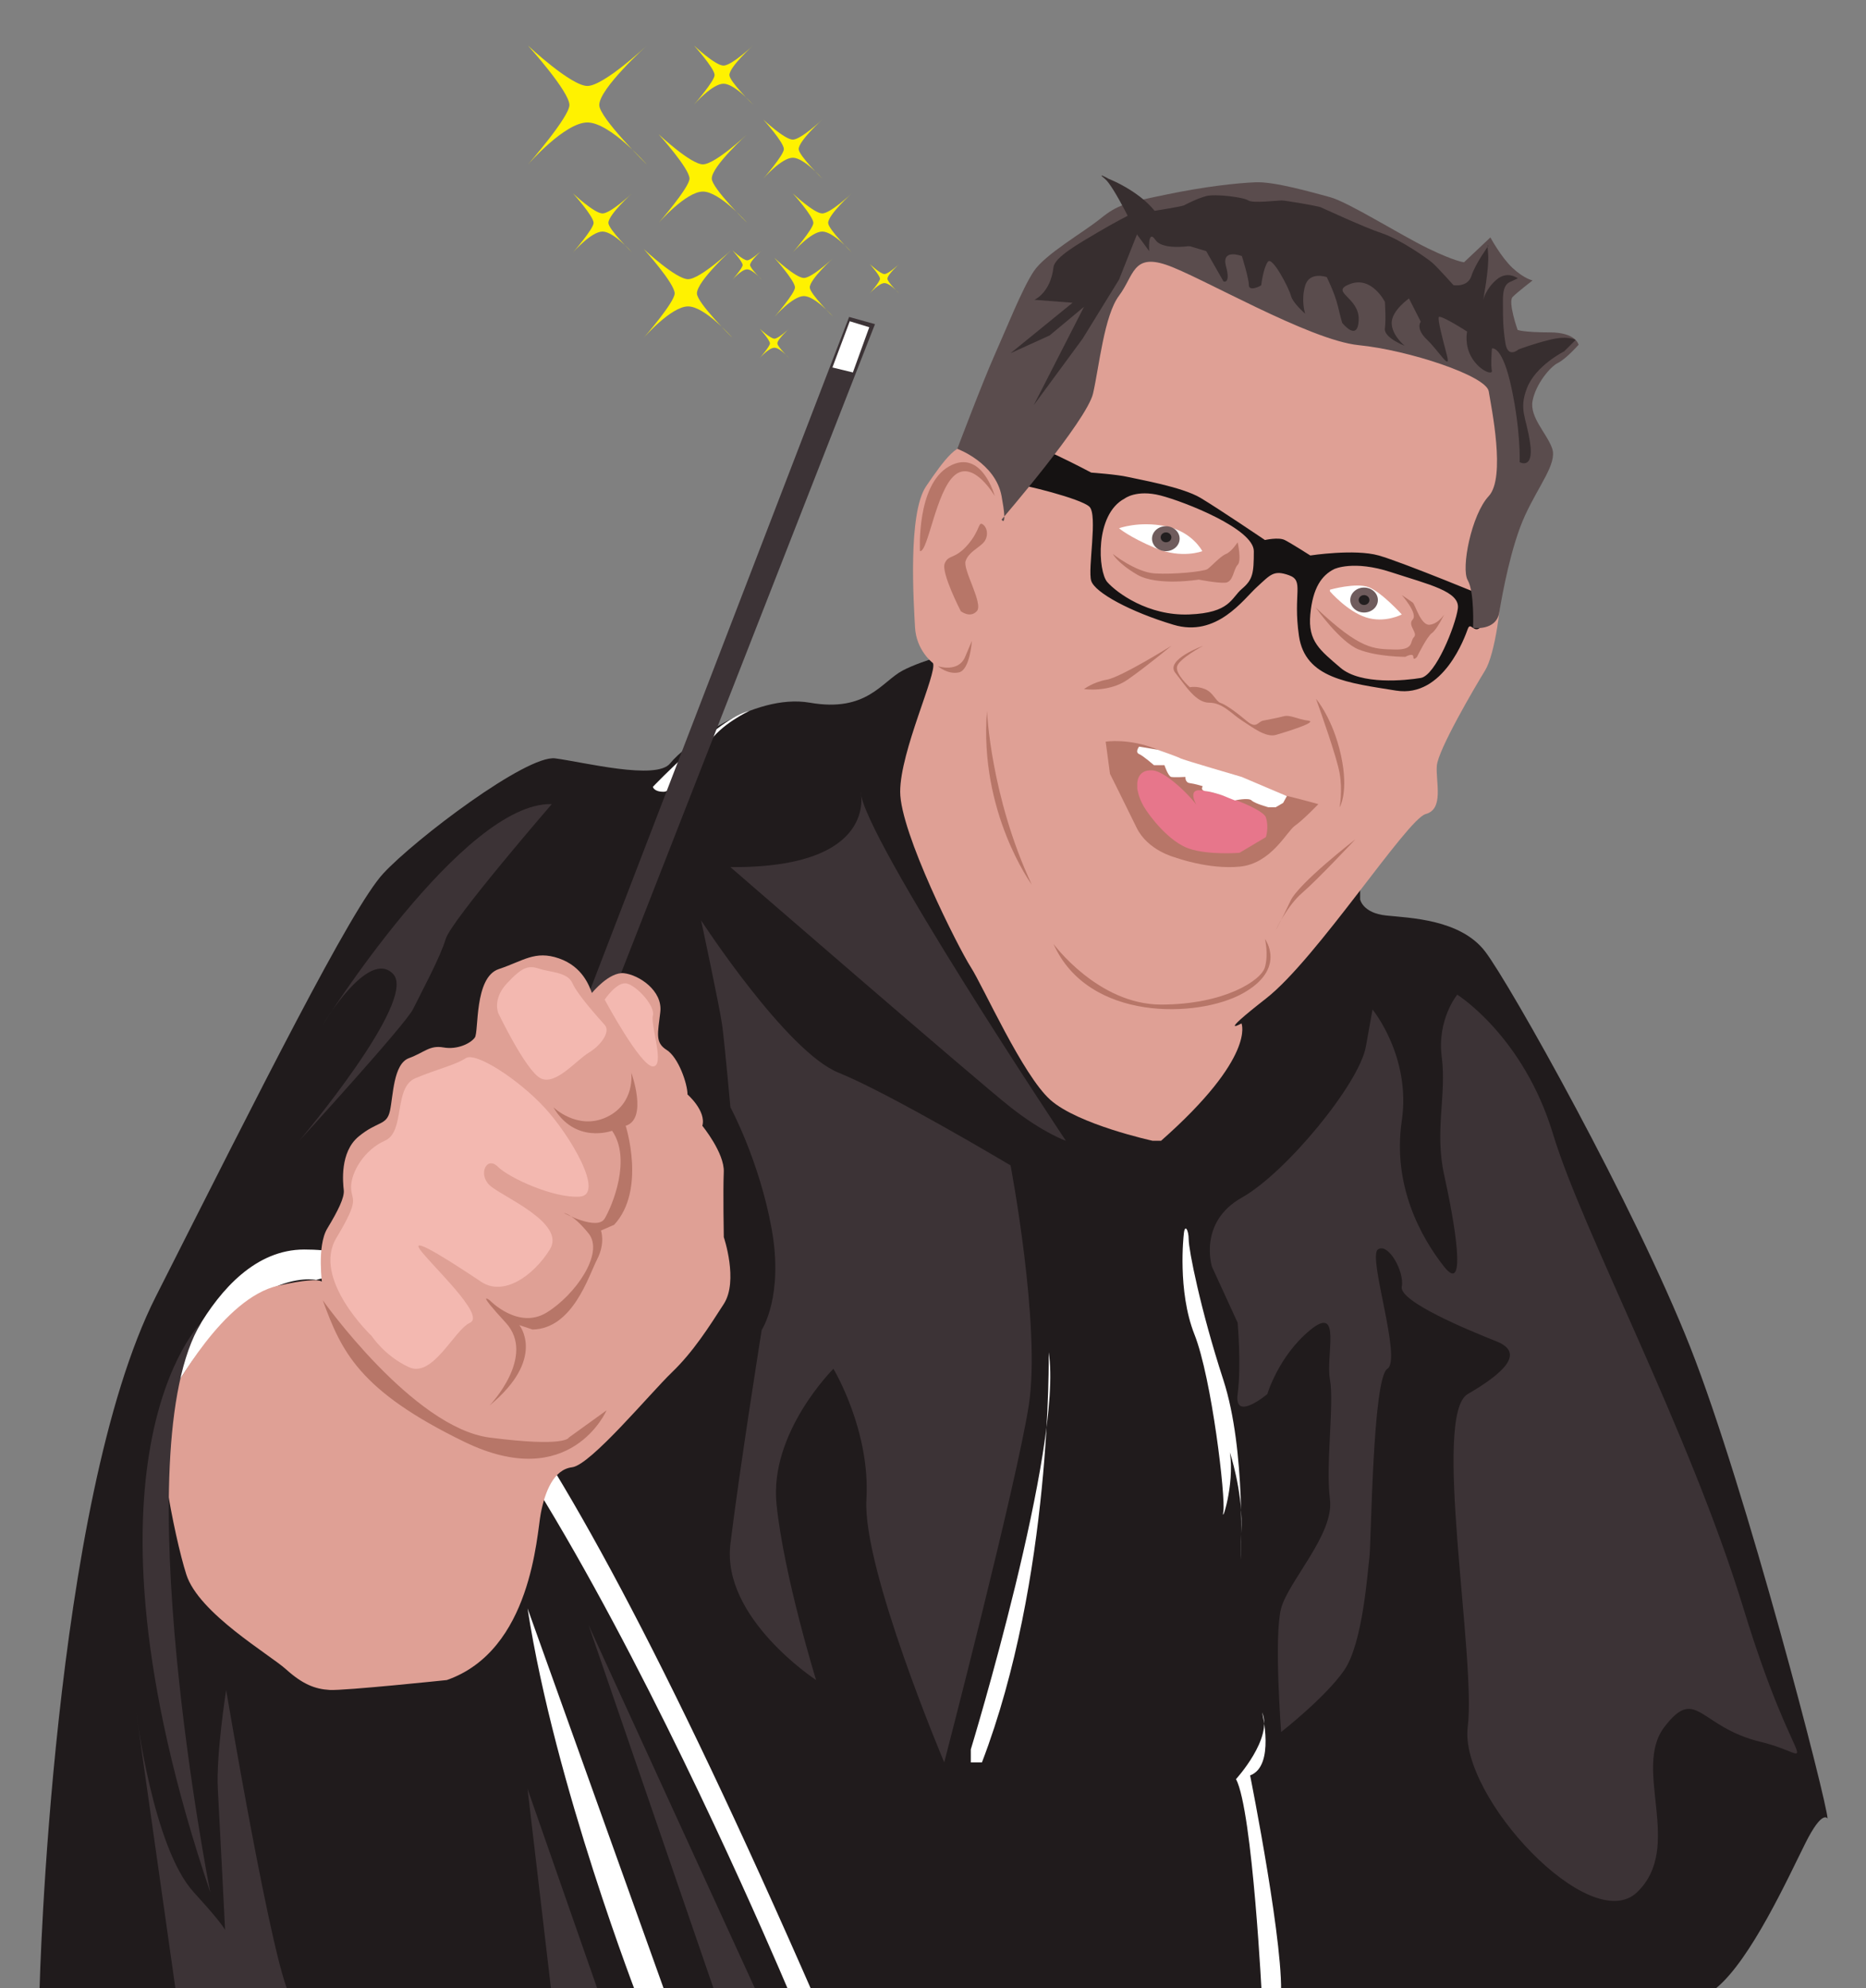 <?xml version="1.0" encoding="UTF-8" standalone="no"?>
<!-- Created with Inkscape (http://www.inkscape.org/) -->

<svg
   xmlns:dc="http://purl.org/dc/elements/1.1/"
   xmlns:cc="http://creativecommons.org/ns#"
   xmlns:rdf="http://www.w3.org/1999/02/22-rdf-syntax-ns#"
   xmlns:svg="http://www.w3.org/2000/svg"
   xmlns="http://www.w3.org/2000/svg"
   xmlns:sodipodi="http://sodipodi.sourceforge.net/DTD/sodipodi-0.dtd"
   xmlns:inkscape="http://www.inkscape.org/namespaces/inkscape"
   id="svg2"
   version="1.1"
   inkscape:version="0.48.4 r9939"
   width="1886.4"
   height="2008.7"
   xml:space="preserve"
   sodipodi:docname="21141_4Remarkable_Wizard_Illustration.pdf"><rect width="100%" height="100%" fill="#808080" stroke="none"/><defs
     id="defs6"><clipPath
       clipPathUnits="userSpaceOnUse"
       id="clipPath16"><path
         d="m 0,1606.963 1509.123,0 L 1509.123,0 0,0 0,1606.963 z"
         id="path18" /></clipPath></defs><sodipodi:namedview
     pagecolor="#ffffff"
     bordercolor="#666666"
     borderopacity="1"
     objecttolerance="10"
     gridtolerance="10"
     guidetolerance="10"
     inkscape:pageopacity="0"
     inkscape:pageshadow="2"
     inkscape:window-width="1052"
     inkscape:window-height="804"
     id="namedview4"
     showgrid="false"
     inkscape:zoom="0.27857726"
     inkscape:cx="926.81312"
     inkscape:cy="992.4503"
     inkscape:window-x="0"
     inkscape:window-y="0"
     inkscape:window-maximized="0"
     inkscape:current-layer="g12" /><g
     id="g10"
     inkscape:groupmode="layer"
     inkscape:label="21141_4Remarkable_Wizard_Illustration"
     transform="matrix(1.25,0,0,-1.25,0,2008.7)"><g
       id="g12"><g
         transform="translate(32.018,0)"
         id="g20"><path
           inkscape:connector-curvature="0"
           id="path22"
           style="fill:#201b1c;fill-opacity:1;fill-rule:nonzero;stroke:none"
           d="m 0,0 c 0,0 10,392.963 94,558.963 84,166 158,314 184,342 26,28 116,96 139,93 23,-3 82,-18 93,-4 11,14 67,57 113,49 46,-8 58,17 75,26 17,9 50,17 50,17 l 103,-19 217,-129 0,-54 c 0,0 2,-11 21,-13 19,-2 60,-3 80,-29 20,-26 121,-206 166,-320 45,-114 111,-369 111,-381 0,0 -4,8 -18,-20 C 1414,88.963 1384,23.037 1356,0 1328,-23.037 0,0 0,0" /></g><g
         transform="translate(932.13,684.874)"
         id="g24"><path
           inkscape:connector-curvature="0"
           id="path26"
           style="fill:#dfa095;fill-opacity:1;fill-rule:nonzero;stroke:none"
           d="m 0,0 c 0,0 -60.278,13.089 -82.695,33.089 -22.417,20 -54.178,91.447 -64.298,107.223 -10.119,15.777 -57.119,108.777 -57.119,141.777 0,33 30.088,96 26.544,104 0,0 -13.544,10 -14.544,29 -1,19 -6,92 9,114 15,22 26.239,37 36.119,31 0,0 35.881,101 59.881,117 24,16 55,52 99,53 44,1 109,-6 144,-24 35,-18 107,-27 122,-74 15,-47 35,-56 28,-81 -7,-25 -25,-72 -24,-94 1,-22 -5,-64 -13,-77 -8,-13 -38,-64 -39,-77 -1,-13 6,-35 -9,-39 -15,-4 -88,-117 -129,-149 -41,-32 -19.969,-20.244 -19.969,-20.244 0,0 11.969,-26.934 -65.031,-94.845" /></g><g
         transform="translate(132.018,468.963)"
         id="g28"><path
           inkscape:connector-curvature="0"
           id="path30"
           style="fill:#ffffff;fill-opacity:1;fill-rule:nonzero;stroke:none"
           d="m 0,0 c 0,0 36,128 114,128 78,0 168,-44.402 414,-607.201 l -18.874,0 c 0,0 -259.486,623.116 -385.48,582.618 0,0 -59.801,13.655 -123.646,-103.417" /></g><g
         transform="translate(528.018,970.963)"
         id="g52"><path
           inkscape:connector-curvature="0"
           id="path54"
           style="fill:#ffffff;fill-opacity:1;fill-rule:nonzero;stroke:none"
           d="m 0,0 c 0,0 53.333,56 78,61.333 0,0 -23.333,-10.666 -33.333,-26.666 -10,-16 -28,-38.667 -36,-38.667 C 0.667,-4 0,0 0,0" /></g><g
         transform="matrix(1.307,0,0,1.013,474.991,800.8)"
         id="g204"><path
           inkscape:connector-curvature="0"
           id="path206"
           style="fill:#3c3336;fill-opacity:1;fill-rule:nonzero;stroke:none"
           d="M 0,0 161.993,542.914 178,537.167 12.875,-7.11 0,0 z" /></g><g
         transform="translate(361.351,248.963)"
         id="g32"><path
           inkscape:connector-curvature="0"
           id="path34"
           style="fill:#dfa095;fill-opacity:1;fill-rule:nonzero;stroke:none"
           d="m 0,0 c 0,0 -82.667,-8.667 -94.667,-8 -12,0.667 -22,4.667 -35.333,16.667 -13.333,12 -70.667,45.332 -80.667,76.666 -10,31.334 -27.153,120.117 -17.766,136.305 9.387,16.187 47.811,87.285 92.122,97.157 44.311,9.872 35.644,0 35.644,0 0,0 -4.666,31.819 4,46.179 8.667,14.359 14,25.026 13.333,31.026 -0.666,6 -3.333,30.666 12,43.333 C -56,452 -48.667,448 -46,460 c 2.666,12 2.667,38 15.333,42.667 12.667,4.666 16.667,10.666 28,8.666 11.333,-2 22,3.334 25.333,8 C 26,524 22,568 42,574.667 c 20,6.666 29.333,15.333 48.666,8.666 19.334,-6.666 24.667,-22.666 26.667,-28 0,0 14,17.334 26,16 12,-1.333 31.333,-14 29.333,-31.333 -2,-17.333 -4.412,-24.667 5.127,-30.667 9.54,-6 16.873,-27.333 16.873,-36 0,0 15.333,-13.333 12,-25.333 0,0 18,-21.999 17.334,-37.333 -0.667,-15.334 0.018,-52.667 0.018,-52.667 0,0 12.018,-35.333 0,-54 C 212,285.333 199.333,265.334 182,248.667 164.666,232 116.357,173.812 101.333,172 86.309,170.188 79.333,152.001 76,134.667 72.666,117.333 68.667,24 0,0" /></g><g
         transform="translate(516.65,-10.238)"
         id="g36"><path
           inkscape:connector-curvature="0"
           id="path38"
           style="fill:#ffffff;fill-opacity:1;fill-rule:nonzero;stroke:none"
           d="M 0,0 C 0,0 -68.012,174.35 -89.996,317.131 L 22.494,3.178 0,0 z" /></g><g
         transform="translate(785.137,192.898)"
         id="g40"><path
           inkscape:connector-curvature="0"
           id="path42"
           style="fill:#ffffff;fill-opacity:1;fill-rule:nonzero;stroke:none"
           d="m 0,0 c 0,0 74.997,245.988 62.997,320.984 0,0 3,-182.992 -53.997,-331.484 l -9,0 L 0,0 z" /></g><g
         transform="translate(1020.714,-10.238)"
         id="g44"><path
           inkscape:connector-curvature="0"
           id="path46"
           style="fill:#ffffff;fill-opacity:1;fill-rule:nonzero;stroke:none"
           d="m 0,0 c 0,0 -7.589,153.639 -21.088,179.138 0,0 30.177,32.998 21.088,53.997 0,0 10.706,-43.497 -9.691,-50.997 0,0 29.101,-145.286 24.601,-182.138 L 0,0 z" /></g><g
         transform="translate(957.351,608.962)"
         id="g48"><path
           inkscape:connector-curvature="0"
           id="path50"
           style="fill:#ffffff;fill-opacity:1;fill-rule:nonzero;stroke:none"
           d="M 0,0 C 0,0 -5.333,-45.332 8.667,-80.666 22.667,-116 34,-212.667 32,-224 c -2,-11.333 9.333,21.333 5.333,48 0,0 10,-30.666 9.334,-58.666 l -0.667,-28 c 0,0 4.667,88 -14,145.333 C 13.333,-60 4,-12 4,-4 4,4 0.71,9.4 0,0" /></g><g
         transform="translate(300.685,526.963)"
         id="g56"><path
           inkscape:connector-curvature="0"
           id="path58"
           style="fill:#f3b8b0;fill-opacity:1;fill-rule:nonzero;stroke:none"
           d="m 0,0 c 0,0 -48.667,45.999 -28.667,79.333 20,33.334 11.844,29.334 11.922,41.334 0.078,12 10.745,30 27.412,37.333 16.666,7.333 6.666,43.037 24.666,50.519 C 53.333,216 68,219.333 76,224.667 84,230 118.471,207.59 139.47,185 c 20.999,-22.59 49.497,-70.952 28.498,-72.27 -20.999,-1.317 -56.997,15.183 -65.996,24.182 -9,8.999 -16.277,-6.001 -6.639,-15 C 104.971,112.913 157.468,91.584 143.969,70 130.47,48.416 106.471,31.916 88.472,43.916 70.473,55.916 29.975,82.584 38.975,70 47.974,57.416 92.425,16.729 79.473,10.847 66.52,4.964 49.474,-34.079 29.975,-25.08 10.476,-16.081 0,0 0,0" /></g><g
         transform="translate(489.018,798.963)"
         id="g60"><path
           inkscape:connector-curvature="0"
           id="path62"
           style="fill:#f3b8b0;fill-opacity:1;fill-rule:nonzero;stroke:none"
           d="M 0,0 C 0,0 10,15 18,13 26,11 41,-5 39,-13 37,-21 49,-54 39,-54 29,-54 0,0 0,0" /></g><g
         transform="translate(403.018,787.963)"
         id="g64"><path
           inkscape:connector-curvature="0"
           id="path66"
           style="fill:#f3b8b0;fill-opacity:1;fill-rule:nonzero;stroke:none"
           d="M 0,0 C 0,0 -5,11.367 7,24.184 19,37 24,39 33,36 42,33 56,33.367 60,24.184 64,15 81,-3.816 86,-9.408 91,-15 82.99,-26 72.995,-32 63,-38 46,-58.963 34,-52.481 22,-46 0,0 0,0" /></g><g
         transform="translate(261.018,555.963)"
         id="g68"><path
           inkscape:connector-curvature="0"
           id="path70"
           style="fill:#b77668;fill-opacity:1;fill-rule:nonzero;stroke:none"
           d="m 0,0 c 0,0 73,-103 135,-111 62,-8 64,0 64,0 l 30.531,22 c 0,0 -29,-67.111 -114.765,-25.556 C 29,-73 15,-41 0,0" /></g><g
         transform="translate(396.018,470.963)"
         id="g72"><path
           inkscape:connector-curvature="0"
           id="path74"
           style="fill:#b77668;fill-opacity:1;fill-rule:nonzero;stroke:none"
           d="M 0,0 C 0,0 38,39.693 13,66.847 -12,94 0,85 0,85 0,85 23,61 46,75 69,89 92.99,123 79.995,139 67,155 60,155.521 60,155.521 c 0,0 27,-14.521 33,-4.521 6,10 22,48 6,71 0,0 -29.871,-11.161 -47.486,19 0,0 19.548,-19 43.017,-8 23.469,11 19.985,36 19.985,36 0,0 13.669,-37.37 -4.516,-43 0,0 16.667,-52 -9.333,-80 L 90,141.333 c 0,0 3.764,-10 -3.118,-23.333 C 80,104.667 67.333,61.999 34.667,61.333 L 24,64.899 C 24,64.899 46,38 0,0" /></g><g
         transform="translate(852.018,843.963)"
         id="g76"><path
           inkscape:connector-curvature="0"
           id="path78"
           style="fill:#b77668;fill-opacity:1;fill-rule:nonzero;stroke:none"
           d="m 0,0 c 0,0 36,-49 87,-49 51,0 81,19.447 84,30.224 C 174,-8 171,4 171,4 171,4 189,-20 153,-40 117,-60 28,-63 0,0" /></g><g
         transform="translate(758.518,1068.463)"
         id="g80"><path
           inkscape:connector-curvature="0"
           id="path82"
           style="fill:#b77668;fill-opacity:1;fill-rule:nonzero;stroke:none"
           d="m 0,0 c 0,0 16.5,-5.5 22,7.5 l 5.5,13 C 27.5,20.5 26,-3 17,-5 8,-7 0,0 0,0" /></g><g
         transform="translate(777.018,1112.963)"
         id="g84"><path
           inkscape:connector-curvature="0"
           id="path86"
           style="fill:#b77668;fill-opacity:1;fill-rule:nonzero;stroke:none"
           d="m 0,0 c 0,0 -16,31 -13,38.5 3,7.5 8,3 18.5,15 C 16,65.5 14,73 18,70 22,67 22.5,59.5 18,55 13.5,50.5 6.315,47.5 3.908,40.5 1.5,33.5 18.5,6 13,0 7.5,-6 0,0 0,0" /></g><g
         transform="translate(744.018,1161.463)"
         id="g88"><path
           inkscape:connector-curvature="0"
           id="path90"
           style="fill:#b77668;fill-opacity:1;fill-rule:nonzero;stroke:none"
           d="m 0,0 c 0,0 -3,53.5 23.5,68.5 26.5,15 37,-24 37,-24 0,0 -17,29.5 -32.25,17 C 13,49 6.5,-1 0,0" /></g><g
         transform="translate(947.351,1084.963)"
         id="g92"><path
           inkscape:connector-curvature="0"
           id="path94"
           style="fill:#b77668;fill-opacity:1;fill-rule:nonzero;stroke:none"
           d="m 0,0 c 0,0 -40.667,-25.333 -52,-27.333 -11.333,-2 -18.667,-7.665 -18.667,-7.665 0,0 20,-3.002 35.334,7.665 C -20,-16.667 0,0 0,0" /></g><g
         transform="translate(1064.018,1042.963)"
         id="g96"><path
           inkscape:connector-curvature="0"
           id="path98"
           style="fill:#b77668;fill-opacity:1;fill-rule:nonzero;stroke:none"
           d="m 0,0 c 0,0 0.315,-0.87 0.866,-2.408 3.453,-9.651 16.168,-45.609 18.467,-58.259 2.667,-14.666 0,-28 0,-28 0,0 7.704,12 1.186,42 C 14,-16.667 0.315,-0.87 0.315,-0.87 L 0,0 z" /></g><g
         transform="translate(973.018,1084.963)"
         id="g100"><path
           inkscape:connector-curvature="0"
           id="path102"
           style="fill:#b77668;fill-opacity:1;fill-rule:nonzero;stroke:none"
           d="M 0,0 C 0,0 -31,-11.219 -22.5,-21.859 -14,-32.5 -6,-46 5,-46 c 11,0 18.5,-9.5 26.5,-14.5 8,-5 19,-14 27.5,-11.5 8.5,2.5 34.5,10.5 26,11.5 -8.5,1 -14.5,5 -20,3.5 -5.5,-1.5 -12,-2.5 -16.5,-3.5 -4.5,-1 -5.25,-7 -13.25,-0.25 -8,6.75 -17,13.25 -21,14.5 -4,1.25 -6,8.504 -12.75,11.252 -6.75,2.748 -12.25,1.498 -12.25,1.498 0,0 -12.154,10.75 -10.25,17 C -19.096,-10.25 0,0 0,0" /></g><g
         transform="translate(1179.018,1114.963)"
         id="g104"><path
           inkscape:connector-curvature="0"
           id="path106"
           style="fill:#151212;fill-opacity:1;fill-rule:nonzero;stroke:none"
           d="m 0,0 c -2,-14 -18,-54 -30,-56 -12,-2 -48.5,-5.888 -65,8.306 -16.5,14.194 -26.298,21.23 -24.315,42.962 1.982,21.732 9.315,31.727 19.315,36.73 0,0 15.5,7.502 46,-2.498 C -23.5,19.5 2,14 0,0 M -174.646,16 C -183.5,8.5 -183.93,-3.345 -217.25,-4.667 -250.57,-5.988 -276,13 -283.5,21.5 c -7.5,8.5 -10.352,54.649 14,67.5 0,0 9.5,7.5 29,2.5 C -221,86.5 -165,64.471 -165,46.485 -165,28.5 -165.791,23.5 -174.646,16 M 28,7.5 c 0,0 -72.5,30 -92,35.5 -19.5,5.5 -55.315,0 -55.315,0 0,0 -15.685,10 -20.685,12.5 -5,2.5 -16,0 -16,0 0,0 -37,25 -52,34 -15,9 -50.5,15 -59,17 -8.5,2 -29.5,3.5 -29.5,3.5 0,0 -51.5,27.5 -64.5,27.5 -13,0 -26.5,-13 -26.5,-13 0,0 7,-4.5 9,-4 2,0.5 8.5,1.5 6.5,-5.5 -2,-7 4.5,-13.5 12.5,-14 8,-0.5 54.5,-12 61.5,-18.541 7,-6.54 -1.5,-50.459 1.5,-59.959 3,-9.5 31.5,-25 66.524,-35.5 35.025,-10.5 56.476,20.5 67.476,30.5 11,10 13.5,14 26,9.5 12.5,-4.5 3,-14.5 8,-49 5,-34.5 40,-38 78.5,-44.215 C -11.5,-72.43 6,-22 8,-16.5 c 2,5.5 4,-1 8,0 4,1 4.5,8.5 12,14 7.5,5.5 0,10 0,10" /></g><g
         transform="translate(905.018,1179.963)"
         id="g108"><path
           inkscape:connector-curvature="0"
           id="path110"
           style="fill:#ffffff;fill-opacity:1;fill-rule:nonzero;stroke:none"
           d="m 0,0 c 0,0 16,6 37.667,1.667 21.666,-4.334 29.666,-20.182 29.666,-20.182 0,0 -16.666,-6.485 -38,2.515 C 8,-7 0,0 0,0" /></g><g
         transform="translate(1075.586,1130.296)"
         id="g112"><path
           inkscape:connector-curvature="0"
           id="path114"
           style="fill:#ffffff;fill-opacity:1;fill-rule:nonzero;stroke:none"
           d="m 0,0 c 0,0 21.098,6 31.431,2 10.334,-4 26.667,-22 26.667,-22 0,0 -13.765,-7.333 -29.049,-2.333 -15.284,5 -29.049,21 -29.049,21 L 0,0 z" /></g><g
         transform="translate(954.018,1171.539)"
         id="g116"><path
           inkscape:connector-curvature="0"
           id="path118"
           style="fill:#6f5c5d;fill-opacity:1;fill-rule:nonzero;stroke:none"
           d="m 0,0 c 0,-5.573 -5,-10.09 -11.167,-10.09 -6.167,0 -11.166,4.517 -11.166,10.09 0,5.573 4.999,10.091 11.166,10.091 C -5,10.091 0,5.573 0,0" /></g><g
         transform="translate(1114.351,1121.944)"
         id="g120"><path
           inkscape:connector-curvature="0"
           id="path122"
           style="fill:#6f5c5d;fill-opacity:1;fill-rule:nonzero;stroke:none"
           d="m 0,0 c 0,-5.573 -5,-10.09 -11.167,-10.09 -6.167,0 -11.166,4.517 -11.166,10.09 0,5.573 4.999,10.091 11.166,10.091 C -5,10.091 0,5.573 0,0" /></g><g
         transform="translate(947.351,1172.629)"
         id="g124"><path
           inkscape:connector-curvature="0"
           id="path126"
           style="fill:#231f20;fill-opacity:1;fill-rule:nonzero;stroke:none"
           d="m 0,0 c 0,-2.209 -1.94,-4 -4.333,-4 -2.394,0 -4.334,1.791 -4.334,4 0,2.209 1.94,4 4.334,4 C -1.94,4 0,2.209 0,0" /></g><g
         transform="translate(1107.517,1121.944)"
         id="g128"><path
           inkscape:connector-curvature="0"
           id="path130"
           style="fill:#231f20;fill-opacity:1;fill-rule:nonzero;stroke:none"
           d="m 0,0 c 0,-2.209 -1.94,-4 -4.333,-4 -2.394,0 -4.334,1.791 -4.334,4 0,2.209 1.94,4 4.334,4 C -1.94,4 0,2.209 0,0" /></g><g
         transform="translate(774.216,1244.175)"
         id="g132"><path
           inkscape:connector-curvature="0"
           id="path134"
           style="fill:#5a4c4d;fill-opacity:1;fill-rule:nonzero;stroke:none"
           d="m 0,0 c 0,0 30.801,-11.212 35.801,-38.212 5,-27 0,-19 0,-19 0,0 69,80 74,102 5,22 9,63 21,79 12,16 11,34 38,25 27,-9 115.666,-61 155.833,-65 40.167,-4 103.167,-24.702 105.167,-37.351 2,-12.649 14,-69.649 0,-84.649 -14,-15 -22.574,-58.413 -17,-68 5.575,-9.588 4.308,-38.536 4.308,-38.536 0,0 18.675,-2.682 21.183,12.427 2.509,15.109 9.51,53.776 20.843,78.442 11.333,24.667 26,42 22,54 -4,12 -18.453,25.333 -15.893,38.667 2.559,13.333 13.893,27.333 20.559,30.666 6.667,3.334 16.667,14.667 16.667,14.667 0,0 -2,10 -23.333,10 -21.334,0 -26,2 -26,2 0,0 -8,22.667 -4,26.667 4,4 16.107,13.333 16.107,13.333 0,0 -6.774,1.334 -16.107,10 -9.334,8.667 -18,24.759 -18,24.759 l -21.334,-20.092 c 0,0 -7.333,0.667 -29.333,11.333 -22,10.667 -64.196,37.333 -79.098,41.333 -14.902,4 -44.902,12.667 -60.235,12 -15.334,-0.666 -40.334,-3.333 -72.501,-10 -32.166,-6.666 -38.833,-7.999 -52.833,-19.333 -14,-11.333 -44.666,-28.667 -54,-42.667 -9.333,-14 -21.666,-45.333 -31.5,-67.333 C 20.468,54.121 0,0 0,0" /></g><g
         transform="translate(919.518,1417.463)"
         id="g136"><path
           inkscape:connector-curvature="0"
           id="path138"
           style="fill:#372e2f;fill-opacity:1;fill-rule:nonzero;stroke:none"
           d="m 0,0 c 0,0 -18.5,39 -26,45 -7.5,6 3,0 3,0 0,0 32.5,-12.5 43,-35 10.5,-22.5 28.5,-18.5 28.5,-18.5 0,0 -27,-5.5 -33.5,4 -6.5,9.5 -5.101,-9 -5.101,-9 L 0,0 z" /></g><g
         transform="translate(975.518,1403.963)"
         id="g140"><path
           inkscape:connector-curvature="0"
           id="path142"
           style="fill:#372e2f;fill-opacity:1;fill-rule:nonzero;stroke:none"
           d="m 0,0 14,-24.5 c 0,0 6,-2.5 2,12.25 C 12,2.5 28.854,-4 28.854,-4 c 0,0 5.646,-18 5.646,-23.5 0,-5.5 10,-0.5 10,0 0,0.5 1.865,14.5 5.433,19 C 53.5,-4 67,-30 68.5,-36 70,-42 80,-50.5 80,-50.5 c 0,0 -3.5,10.5 0,22.5 3.5,12 17.5,7 17.5,7 0,0 6.5,-13 9,-23.5 C 109,-55 110,-58 110,-58 c 0,0 12.666,-16 13.333,2.5 0.667,18.5 -24.334,22.5 -6.833,29 17.5,6.5 28,-14.5 28,-14.5 0,0 1,-14 0,-21.5 -1,-7.5 16,-14 16,-14 0,0 -10.5,8.5 -10.5,18.5 0,10 14,19.75 14,19.75 L 173.5,-57 c 0,0 -4.5,-5.5 5,-14.5 9.5,-9 20,-27 16,-12 -4,15 -7,27 -6.5,30 0.5,3 23,-11.5 23,-11.5 0,0 -2.5,-11 4,-21.5 6.5,-10.5 17,-14 16,-10 -1,4 0.066,17.83 0.066,17.83 0,0 8.434,3.17 15.934,-32.33 7.5,-35.5 6.5,-59.566 6.5,-59.566 0,0 11.5,-6.434 8.5,15.066 -3,21.5 -9.5,27 -2.5,45 7,18 30,29.5 30,29.5 l 9.249,9.215 c 0,0 -5.749,3.785 -20.249,0.285 -14.5,-3.5 -26,-8 -26,-8 0,0 -8.5,-7.5 -10.5,5 -2,12.5 -2,21 -2,28.5 0,7.5 -1,18 5.5,21 l 6.5,3 c 0,0 -8.333,6.5 -17.167,-1 C 226,-30.5 224,-39.5 224,-39.5 c 0,0 4.947,26.026 4,37 -0.947,10.974 0,6.5 0,6.5 0,0 -10.5,-14.5 -13.5,-24 -3,-9.5 -14.5,-7.5 -14.5,-7.5 0,0 -13,14.5 -17,18 -4,3.5 -26,19 -41,24 -15,5 -47,20 -49.5,21 C 90,36.5 64,41 61,41 58,41 37.5,38.5 34,41 30.5,43.5 7.5,46.5 0,44.5 -7.5,42.5 -16,38 -18,37 -20,36 -41.754,32.602 -41.754,32.602 L -46.101,33 -52.5,27.5 l 12,-12 12.333,-7 L 0,0 z" /></g><g
         transform="translate(912.018,1432.564)"
         id="g144"><path
           inkscape:connector-curvature="0"
           id="path146"
           style="fill:#372e2f;fill-opacity:1;fill-rule:nonzero;stroke:none"
           d="M 0,0 C 0,0 -11.087,-5.667 -23.771,-13.167 -39.081,-22.22 -59.015,-33.33 -60,-41.601 c -2.5,-21 -15.5,-26.334 -15.5,-26.334 l 30.905,-2.388 -50.136,-40.772 31.564,14.327 27.834,23.167 L -76,-153.109 -36.493,-99.435 -7,-51.601 7.5,-15.101 21.746,4 0,0 z" /></g><g
         transform="translate(894.202,1007.463)"
         id="g148"><path
           inkscape:connector-curvature="0"
           id="path150"
           style="fill:#b77668;fill-opacity:1;fill-rule:nonzero;stroke:none"
           d="m 0,0 c 0,0 18.5,3 41,-6 22.5,-9 77,-34.5 86.5,-34.5 9.5,0 44.5,-10 44.5,-10 0,0 -12.5,-13 -19,-17.5 -6.5,-4.5 -19,-30.5 -44.5,-33 -25.5,-2.5 -52.5,7.5 -52.5,7.5 0,0 -22,5.5 -31,24 C 16,-51 3.5,-26 3.5,-26 L 0,0 z" /></g><g
         transform="translate(919.761,972.963)"
         id="g152"><path
           inkscape:connector-curvature="0"
           id="path154"
           style="fill:#e7768b;fill-opacity:1;fill-rule:nonzero;stroke:none"
           d="m 0,0 c 0,0 -0.667,12 12,11.333 12.667,-0.666 38,-28 38.667,-32.666 0,0 -10,14.026 -2.667,16.346 7.333,2.32 53.333,-13.68 56,-21.68 2.667,-8 0,-16 0,-16 L 82.667,-55.333 c 0,0 -24.667,-2 -40.667,3.333 -16,5.333 -32,26 -36.667,34 -4.666,8 -5.339,14.667 -5.339,14.667" /></g><g
         transform="translate(921.23,1003.463)"
         id="g156"><path
           inkscape:connector-curvature="0"
           id="path158"
           style="fill:#ffffff;fill-opacity:1;fill-rule:nonzero;stroke:none"
           d="m 0,0 c 0,0 -3.5,-4.5 0,-6 3.5,-1.5 12,-9 12,-9 l 8.5,0 c 0,0 3,-9 5.5,-9.5 2.5,-0.5 11.5,0 11.5,0 0,0 -0.5,-4.5 3.5,-5 4,-0.5 10.5,-2.5 10.5,-2.5 0,0 -2.5,-3.5 2.5,-4 5,-0.5 13.059,-3.309 13.059,-3.309 L 77.5,-43.5 c 0,0 11,2.5 13.5,0 2.5,-2.5 13.5,-5.5 13.5,-5.5 l 6,0 6,3.5 3,5.5 -36.5,15.5 c 0,0 -48,14 -49.5,15 -1.5,1 -18.5,7 -18.5,7 L 0,0 z" /></g><g
         transform="translate(590.71,906.062)"
         id="g160"><path
           inkscape:connector-curvature="0"
           id="path162"
           style="fill:#3c3336;fill-opacity:1;fill-rule:nonzero;stroke:none"
           d="m 0,0 c 0,0 199.845,-173.099 226.576,-194.099 26.732,-21 44.732,-27.088 44.732,-27.088 0,0 -164,246.088 -166,282.088 0,0 15.384,-61.802 -105.308,-60.901" /></g><g
         transform="translate(567.018,862.963)"
         id="g164"><path
           inkscape:connector-curvature="0"
           id="path166"
           style="fill:#3c3336;fill-opacity:1;fill-rule:nonzero;stroke:none"
           d="m 0,0 c 0,0 69,-106 111,-123 42,-17 139.269,-75 139.269,-75 0,0 24.731,-130 14.731,-194 -10,-64 -68.375,-288.564 -68.375,-288.564 0,0 -66.244,156.564 -62.935,212.564 3.31,56 -26.69,105.579 -26.69,105.579 0,0 -52,-51.579 -46,-109.579 6,-58 32,-142 32,-142 0,0 -76.615,50 -69.308,110 C 31,-444 49,-331 49,-331 c 0,0 18,26.947 8,81.974 C 47,-194 23.692,-151 23.692,-151 23.692,-151 19,-98.816 17,-84.408 15,-70 0,0 0,0" /></g><g
         transform="translate(446.267,957.002)"
         id="g168"><path
           inkscape:connector-curvature="0"
           id="path170"
           style="fill:#3c3336;fill-opacity:1;fill-rule:nonzero;stroke:none"
           d="m 0,0 c 0,0 -81.374,-94.04 -85.812,-109.04 -4.437,-15 -20.437,-44.494 -26.437,-56.747 -6,-12.253 -92,-106.341 -92,-106.341 0,0 96,113.341 76,134.715 -20,21.373 -57,-41.035 -57,-41.035 0,0 113.498,180.488 185.249,178.448" /></g><g
         transform="translate(578.018,-3.037)"
         id="g172"><path
           inkscape:connector-curvature="0"
           id="path174"
           style="fill:#3c3336;fill-opacity:1;fill-rule:nonzero;stroke:none"
           d="M 0,0 -102.005,296.399 35.992,-4.808 0,0 z" /></g><g
         transform="translate(482.899,0)"
         id="g176"><path
           inkscape:connector-curvature="0"
           id="path178"
           style="fill:#3c3336;fill-opacity:1;fill-rule:nonzero;stroke:none"
           d="M 0,0 -56.245,160.963 -36.633,-5.984 0,0 z" /></g><g
         transform="translate(170.018,77.489)"
         id="g180"><path
           inkscape:connector-curvature="0"
           id="path182"
           style="fill:#3c3336;fill-opacity:1;fill-rule:nonzero;stroke:none"
           d="M 0,0 C 0,0 -70.299,356.754 -7.326,460.32 -7.326,460.32 -118.645,351.067 0,0" /></g><g
         transform="translate(142.668,-5.984)"
         id="g184"><path
           inkscape:connector-curvature="0"
           id="path186"
           style="fill:#3c3336;fill-opacity:1;fill-rule:nonzero;stroke:none"
           d="m 0,0 -32.497,228.881 c 0,0 13.499,-109.324 46.498,-145.407 C 47,47.391 39.5,50.391 39.5,50.391 c 0,0 -4.5,89.121 -6,116.556 -1.5,27.436 6.732,79.964 6.732,79.964 0,0 38.266,-226.805 51.765,-246.911 C 105.497,-20.106 0,0 0,0" /></g><g
         transform="translate(798.208,1032.296)"
         id="g188"><path
           inkscape:connector-curvature="0"
           id="path190"
           style="fill:#b77668;fill-opacity:1;fill-rule:nonzero;stroke:none"
           d="M 0,0 C 0,0 2.856,-68.909 36.191,-140.333 36.191,-140.333 -6.476,-82 0,0" /></g><g
         transform="translate(980.202,582.963)"
         id="g192"><path
           inkscape:connector-curvature="0"
           id="path194"
           style="fill:#3c3336;fill-opacity:1;fill-rule:nonzero;stroke:none"
           d="m 0,0 c 0,0 -11.475,36 24.17,56 35.646,20 94.881,92 100.264,122 l 5.382,30 c 0,0 31.333,-38 23.666,-90 -7.666,-52 15.334,-94 34.334,-118 19,-24 8,38 0,74 -8,36 2,64.924 -2,95.462 -4,30.538 12.516,50.538 12.516,50.538 0,0 53.484,-33.379 77.484,-112.689 24,-79.311 110,-239.452 154,-383.381 44,-143.93 64,-119.93 14,-107.93 -50,12 -52,46 -78,12 -26,-34 16,-96.947 -22,-133.474 -38,-36.526 -144,77.474 -137,133.474 7,56 -29,252.307 0,269.153 29,16.847 46.667,33.283 23.333,42.565 -23.333,9.282 -79,32.282 -76.667,44.282 2.334,12 -11,36 -19.333,30 -8.333,-6 19.667,-88.842 7.667,-96.421 -12,-7.579 -13.001,-141.224 -14.501,-152.401 C 125.816,-246 122.09,-304 106.953,-326 c -15.137,-22 -51.057,-50 -51.057,-50 0,0 -5.921,77.859 0,99.93 5.92,22.07 43.058,60.07 39.489,88.07 -3.569,28 3.569,77.869 0,96.935 C 91.816,-72 105.185,-30 79.5,-51 53.816,-72 44.745,-102.847 44.745,-102.847 c 0,0 -27.096,-22.846 -24.013,0 3.084,22.847 0,57.694 0,57.694 L 0,0 z" /></g><g
         transform="translate(900.018,1159.188)"
         id="g196"><path
           inkscape:connector-curvature="0"
           id="path198"
           style="fill:#b77668;fill-opacity:1;fill-rule:nonzero;stroke:none"
           d="m 0,0 c 0,0 18.491,-14.725 33.746,-15.725 15.254,-1 39.754,1.495 42.754,3.497 3,2.003 10.5,10.453 15,12.228 4.5,1.775 9.417,9.441 9.417,9.441 0,0 3.416,-14.91 0,-18.288 C 97.5,-12.225 97.5,-22.725 91,-23.225 c -6.5,-0.5 -21.5,2.5 -21.5,2.5 0,0 -33.687,-5.5 -49.843,4 C 3.5,-7.225 0,0 0,0" /></g><g
         transform="translate(1064.018,1115.963)"
         id="g200"><path
           inkscape:connector-curvature="0"
           id="path202"
           style="fill:#b77668;fill-opacity:1;fill-rule:nonzero;stroke:none"
           d="M 0,0 C 0,0 19.666,-28 34.833,-34 50,-40 72.5,-39.93 72.5,-39.93 c 0,0 6.5,3.571 6.5,0 0,-3.57 3,0 3,0 0,0 8,16.413 12,19.172 4,2.758 10,15.091 10,15.091 0,0 -5,-7.833 -12,-8.333 -7,-0.5 -11.5,16.463 -13.5,17.981 -2,1.519 -8.833,6 -8.833,6 0,0 13.333,-14.971 8.833,-19.726 C 74,-14.5 83,-20.5 79.5,-24 76,-27.5 80,-34.5 63.5,-34 47,-33.5 36.5,-34.5 0,0" /></g><g
         transform="matrix(1.169,0,0,0.966,687.236,1347.284)"
         id="g208"><path
           inkscape:connector-curvature="0"
           id="path210"
           style="fill:#ffffff;fill-opacity:1;fill-rule:nonzero;stroke:none"
           d="M 0,0 13.5,-5 2.167,-42.833 -12,-38.667 0,0 z" /></g><g
         transform="translate(592.304,1333.959)"
         id="g212"><path
           inkscape:connector-curvature="0"
           id="path214"
           style="fill:#fff200;fill-opacity:1;fill-rule:nonzero;stroke:none"
           d="M 0,0 C 0,0 -22.163,25.333 -35.833,25.333 -49.503,25.333 -71.667,0 -71.667,0 c 0,0 25,28.667 25,35.833 0,8.167 -25,35.834 -25,35.834 0,0 26.001,-24.334 35.834,-24.334 C -26,47.333 0,71.667 0,71.667 0,71.667 -28.667,45.833 -28.667,35.833 -28.667,28.167 0,0 0,0" /></g><g
         transform="translate(604.304,1426.779)"
         id="g216"><path
           inkscape:connector-curvature="0"
           id="path218"
           style="fill:#fff200;fill-opacity:1;fill-rule:nonzero;stroke:none"
           d="M 0,0 C 0,0 -22.163,25.333 -35.833,25.333 -49.503,25.333 -71.667,0 -71.667,0 c 0,0 25,28.667 25,35.833 0,8.167 -25,35.834 -25,35.834 0,0 26.001,-24.334 35.834,-24.334 C -26,47.333 0,71.667 0,71.667 0,71.667 -28.667,45.833 -28.667,35.833 -28.667,28.167 0,0 0,0" /></g><g
         transform="translate(523.104,1473.997)"
         id="g220"><path
           inkscape:connector-curvature="0"
           id="path222"
           style="fill:#fff200;fill-opacity:1;fill-rule:nonzero;stroke:none"
           d="M 0,0 C 0,0 -29.724,33.976 -48.058,33.976 -66.391,33.976 -96.116,0 -96.116,0 c 0,0 33.529,38.446 33.529,48.058 0,10.952 -33.529,48.058 -33.529,48.058 0,0 34.871,-32.635 48.058,-32.635 C -34.87,63.481 0,96.116 0,96.116 0,96.116 -38.446,61.469 -38.446,48.058 -38.446,37.775 0,0 0,0" /></g><g
         transform="translate(673.97,1350.793)"
         id="g224"><path
           inkscape:connector-curvature="0"
           id="path226"
           style="fill:#fff200;fill-opacity:1;fill-rule:nonzero;stroke:none"
           d="M 0,0 C 0,0 -14.741,16.85 -23.833,16.85 -32.925,16.85 -47.667,0 -47.667,0 c 0,0 16.628,19.066 16.628,23.833 0,5.432 -16.628,23.834 -16.628,23.834 0,0 17.294,-16.185 23.834,-16.185 6.54,0 23.833,16.185 23.833,16.185 0,0 -19.066,-17.183 -19.066,-23.834 C -19.066,18.734 0,0 0,0" /></g><g
         transform="translate(688.836,1402.946)"
         id="g228"><path
           inkscape:connector-curvature="0"
           id="path230"
           style="fill:#fff200;fill-opacity:1;fill-rule:nonzero;stroke:none"
           d="M 0,0 C 0,0 -14.741,16.85 -23.833,16.85 -32.925,16.85 -47.667,0 -47.667,0 c 0,0 16.628,19.066 16.628,23.833 0,5.432 -16.628,23.834 -16.628,23.834 0,0 17.294,-16.185 23.834,-16.185 6.54,0 23.833,16.185 23.833,16.185 0,0 -19.066,-17.183 -19.066,-23.834 C -19.066,18.734 0,0 0,0" /></g><g
         transform="translate(608.965,1522.446)"
         id="g232"><path
           inkscape:connector-curvature="0"
           id="path234"
           style="fill:#fff200;fill-opacity:1;fill-rule:nonzero;stroke:none"
           d="M 0,0 C 0,0 -14.741,16.85 -23.833,16.85 -32.925,16.85 -47.667,0 -47.667,0 c 0,0 16.628,19.066 16.628,23.833 0,5.432 -16.628,23.834 -16.628,23.834 0,0 17.294,-16.185 23.834,-16.185 6.54,0 23.833,16.185 23.833,16.185 0,0 -19.066,-17.183 -19.066,-23.834 C -19.066,18.734 0,0 0,0" /></g><g
         transform="translate(511.104,1402.946)"
         id="g236"><path
           inkscape:connector-curvature="0"
           id="path238"
           style="fill:#fff200;fill-opacity:1;fill-rule:nonzero;stroke:none"
           d="M 0,0 C 0,0 -14.741,16.85 -23.833,16.85 -32.925,16.85 -47.667,0 -47.667,0 c 0,0 16.628,19.066 16.628,23.833 0,5.432 -16.628,23.834 -16.628,23.834 0,0 17.294,-16.185 23.834,-16.185 6.54,0 23.833,16.185 23.833,16.185 0,0 -19.066,-17.183 -19.066,-23.834 C -19.066,18.734 0,0 0,0" /></g><g
         transform="translate(665.002,1462.613)"
         id="g240"><path
           inkscape:connector-curvature="0"
           id="path242"
           style="fill:#fff200;fill-opacity:1;fill-rule:nonzero;stroke:none"
           d="M 0,0 C 0,0 -14.741,16.85 -23.833,16.85 -32.925,16.85 -47.667,0 -47.667,0 c 0,0 16.628,19.066 16.628,23.833 0,5.432 -16.628,23.834 -16.628,23.834 0,0 17.294,-16.185 23.834,-16.185 6.54,0 23.833,16.185 23.833,16.185 0,0 -19.066,-17.183 -19.066,-23.834 C -19.066,18.734 0,0 0,0" /></g><g
         transform="translate(638.22,1317.459)"
         id="g244"><path
           inkscape:connector-curvature="0"
           id="path246"
           style="fill:#fff200;fill-opacity:1;fill-rule:nonzero;stroke:none"
           d="M 0,0 C 0,0 -7.371,8.425 -11.917,8.425 -16.463,8.425 -23.833,0 -23.833,0 c 0,0 8.313,9.533 8.313,11.917 0,2.715 -8.313,11.916 -8.313,11.916 0,0 8.646,-8.092 11.916,-8.092 3.271,0 11.917,8.092 11.917,8.092 0,0 -9.533,-8.591 -9.533,-11.916 C -9.533,9.367 0,0 0,0" /></g><g
         transform="translate(727.221,1369.709)"
         id="g248"><path
           inkscape:connector-curvature="0"
           id="path250"
           style="fill:#fff200;fill-opacity:1;fill-rule:nonzero;stroke:none"
           d="M 0,0 C 0,0 -7.371,8.425 -11.917,8.425 -16.463,8.425 -23.833,0 -23.833,0 c 0,0 8.313,9.533 8.313,11.917 0,2.715 -8.313,11.916 -8.313,11.916 0,0 8.646,-8.092 11.916,-8.092 3.271,0 11.917,8.092 11.917,8.092 0,0 -9.533,-8.591 -9.533,-11.916 C -9.533,9.367 0,0 0,0" /></g><g
         transform="translate(616.137,1380.802)"
         id="g252"><path
           inkscape:connector-curvature="0"
           id="path254"
           style="fill:#fff200;fill-opacity:1;fill-rule:nonzero;stroke:none"
           d="M 0,0 C 0,0 -7.371,8.425 -11.917,8.425 -16.463,8.425 -23.833,0 -23.833,0 c 0,0 8.313,9.533 8.313,11.917 0,2.715 -8.313,11.916 -8.313,11.916 0,0 8.646,-8.092 11.916,-8.092 3.271,0 11.917,8.092 11.917,8.092 0,0 -9.533,-8.591 -9.533,-11.916 C -9.533,9.367 0,0 0,0" /></g><g
         transform="translate(1096.216,928.59)"
         id="g256"><path
           inkscape:connector-curvature="0"
           id="path258"
           style="fill:#b77668;fill-opacity:1;fill-rule:nonzero;stroke:none"
           d="m 0,0 c 0,0 -45.912,-35.417 -52.621,-49.973 -6.709,-14.556 -11.776,-23.281 -11.776,-23.281 0,0 9.251,19.59 21.451,30.028 C -30.746,-32.789 0,0 0,0" /></g></g></g></svg>